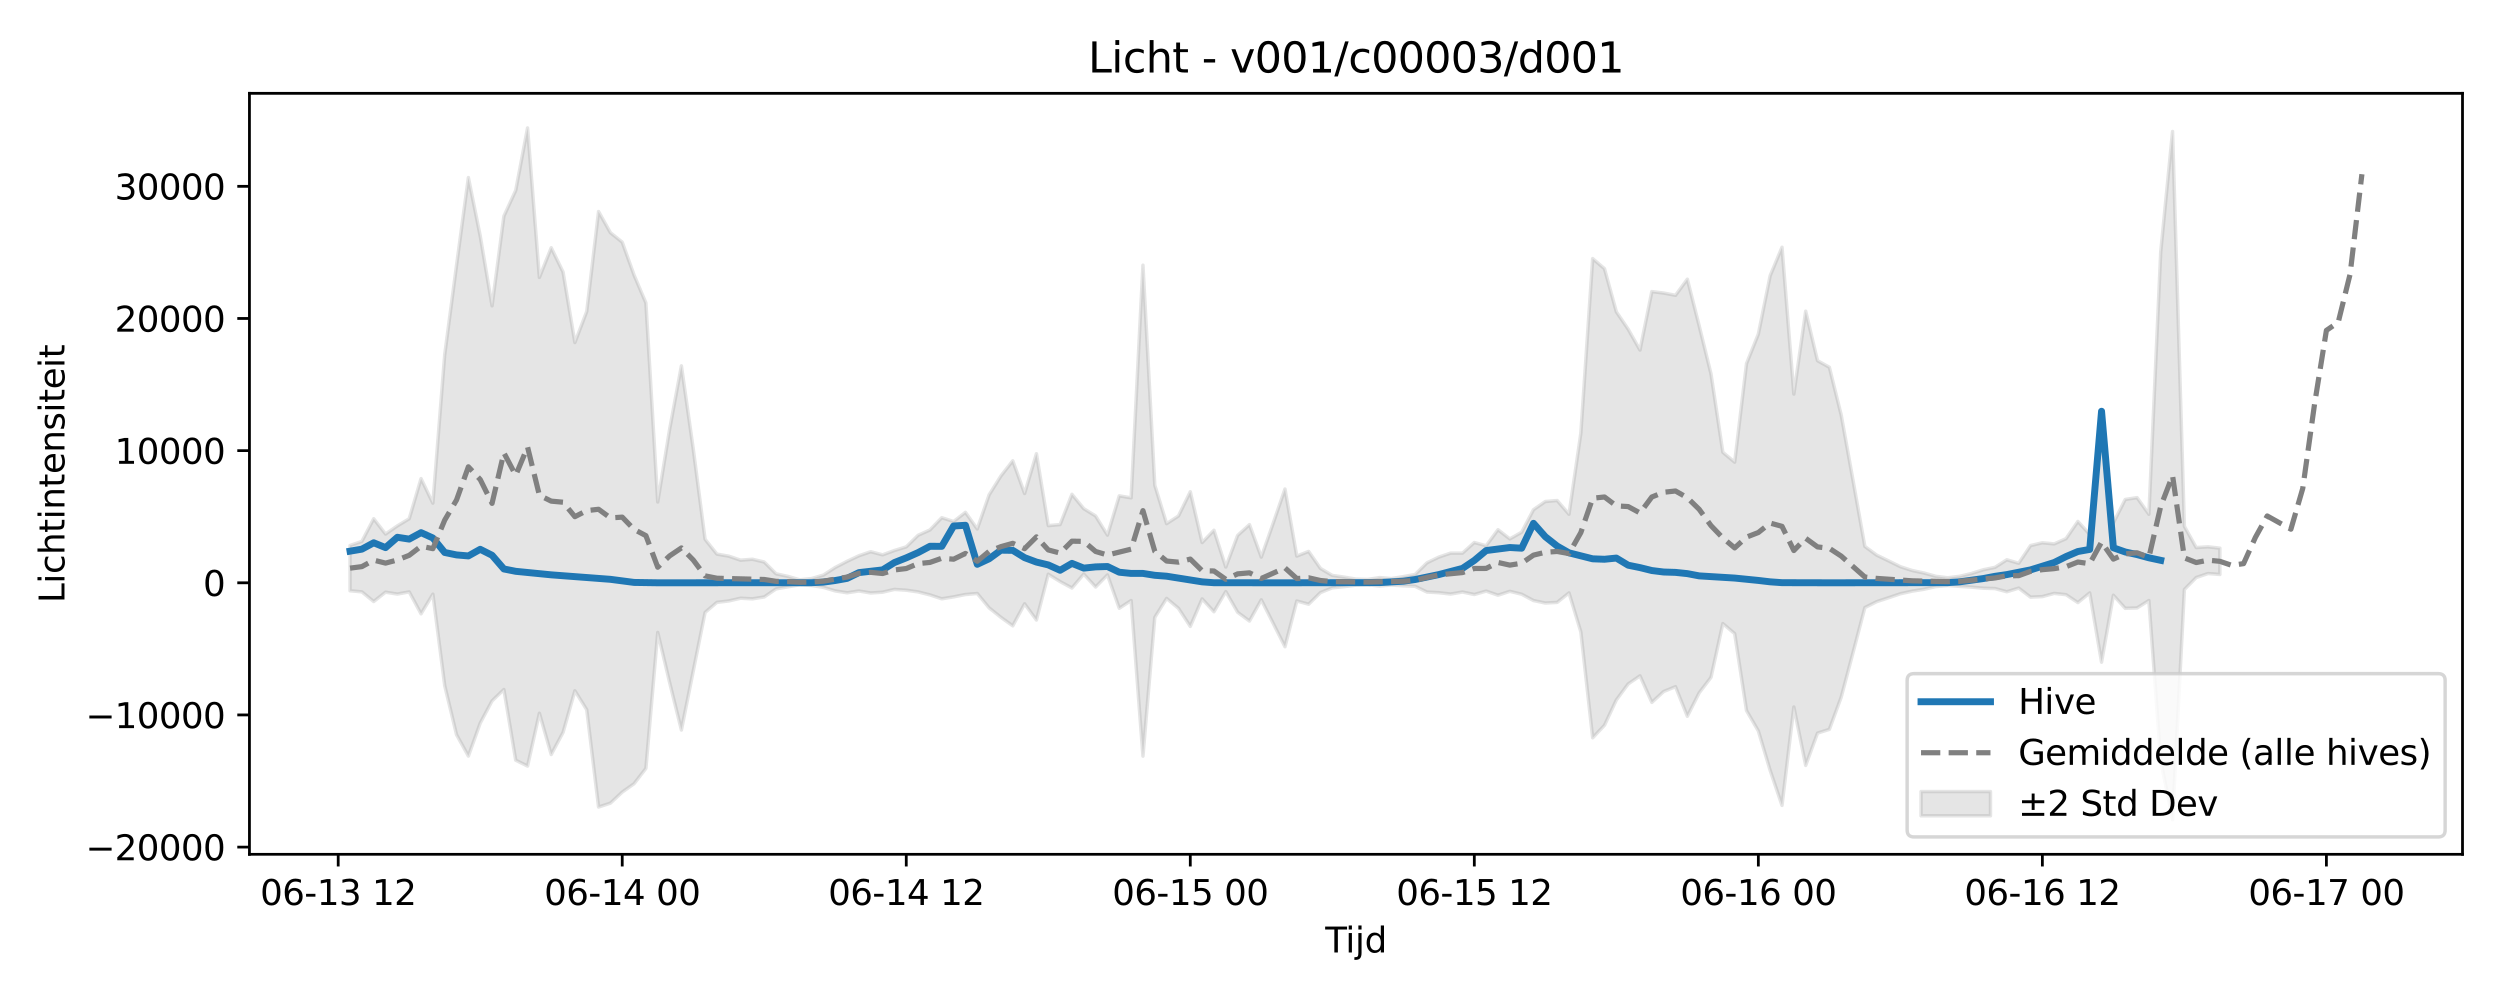 <?xml version="1.0" encoding="utf-8" standalone="no"?>
<!DOCTYPE svg PUBLIC "-//W3C//DTD SVG 1.1//EN"
  "http://www.w3.org/Graphics/SVG/1.1/DTD/svg11.dtd">
<svg xmlns:xlink="http://www.w3.org/1999/xlink" width="720pt" height="288pt" viewBox="0 0 720 288" xmlns="http://www.w3.org/2000/svg" version="1.1">
 <defs>
  <style type="text/css">*{stroke-linejoin: round; stroke-linecap: butt}</style>
 </defs>
 <g id="figure_1">
  <g id="patch_1">
   <path d="M 0 288 
L 720 288 
L 720 0 
L 0 0 
z
" style="fill: #ffffff"/>
  </g>
  <g id="axes_1">
   <g id="patch_2">
    <path d="M 71.84 246.04 
L 709.2 246.04 
L 709.2 26.88 
L 71.84 26.88 
z
" style="fill: #ffffff"/>
   </g>
   <g id="FillBetweenPolyCollection_1">
    <defs>
     <path id="m8321be81e9" d="M 100.811 -130.896 
L 100.811 -117.856 
L 104.219 -117.547 
L 107.628 -114.756 
L 111.036 -117.452 
L 114.444 -116.908 
L 117.853 -117.532 
L 121.261 -111.22 
L 124.669 -116.88 
L 128.078 -90.547 
L 131.486 -76.402 
L 134.894 -70.251 
L 138.303 -79.747 
L 141.711 -86.14 
L 145.119 -89.418 
L 148.528 -69.056 
L 151.936 -67.37 
L 155.344 -82.596 
L 158.753 -70.696 
L 162.161 -77.067 
L 165.569 -89.052 
L 168.978 -83.592 
L 172.386 -55.575 
L 175.794 -56.695 
L 179.203 -59.874 
L 182.611 -62.295 
L 186.019 -66.708 
L 189.428 -105.871 
L 192.836 -91.498 
L 196.244 -77.75 
L 199.653 -94.716 
L 203.061 -111.617 
L 206.47 -114.519 
L 209.878 -114.92 
L 213.286 -115.712 
L 216.695 -115.527 
L 220.103 -116.077 
L 223.511 -118.398 
L 226.92 -118.995 
L 230.328 -119.586 
L 233.736 -119.37 
L 237.145 -118.836 
L 240.553 -117.814 
L 243.961 -117.274 
L 247.37 -117.799 
L 250.778 -117.218 
L 254.186 -117.447 
L 257.595 -118.248 
L 261.003 -118.019 
L 264.411 -117.529 
L 267.82 -116.67 
L 271.228 -115.543 
L 274.636 -116.096 
L 278.045 -116.775 
L 281.453 -117.078 
L 284.861 -112.936 
L 288.27 -110.203 
L 291.678 -107.756 
L 295.086 -114.102 
L 298.495 -109.432 
L 301.903 -122.621 
L 305.311 -120.501 
L 308.72 -118.649 
L 312.128 -122.666 
L 315.536 -118.94 
L 318.945 -122.424 
L 322.353 -112.819 
L 325.761 -115.055 
L 329.17 -70.234 
L 332.578 -110.19 
L 335.987 -115.653 
L 339.395 -112.802 
L 342.803 -107.588 
L 346.212 -115.514 
L 349.62 -111.819 
L 353.028 -117.619 
L 356.437 -111.664 
L 359.845 -109.142 
L 363.253 -115.259 
L 366.662 -108.508 
L 370.07 -101.735 
L 373.478 -114.909 
L 376.887 -113.992 
L 380.295 -117.335 
L 383.703 -118.708 
L 387.112 -119.045 
L 390.52 -119.469 
L 393.928 -119.587 
L 397.337 -119.219 
L 400.745 -119.524 
L 404.153 -119.275 
L 407.562 -119.142 
L 410.97 -117.489 
L 414.378 -117.301 
L 417.787 -116.912 
L 421.195 -117.498 
L 424.603 -116.78 
L 428.012 -117.763 
L 431.42 -116.576 
L 434.828 -117.7 
L 438.237 -116.86 
L 441.645 -115.039 
L 445.053 -114.33 
L 448.462 -114.504 
L 451.87 -117.248 
L 455.279 -106.03 
L 458.687 -75.504 
L 462.095 -79.128 
L 465.504 -86.403 
L 468.912 -91.024 
L 472.32 -93.362 
L 475.729 -85.708 
L 479.137 -88.849 
L 482.545 -90.235 
L 485.954 -81.713 
L 489.362 -88.456 
L 492.77 -92.919 
L 496.179 -108.409 
L 499.587 -105.509 
L 502.995 -83.347 
L 506.404 -77.484 
L 509.812 -66.1 
L 513.22 -56.036 
L 516.629 -84.387 
L 520.037 -67.564 
L 523.445 -76.86 
L 526.854 -77.946 
L 530.262 -87.198 
L 533.67 -100.042 
L 537.079 -113.012 
L 540.487 -114.721 
L 543.895 -115.841 
L 547.304 -116.994 
L 550.712 -117.748 
L 554.12 -118.295 
L 557.529 -119.065 
L 560.937 -119.373 
L 564.345 -119.121 
L 567.754 -118.91 
L 571.162 -118.598 
L 574.57 -118.491 
L 577.979 -117.572 
L 581.387 -118.63 
L 584.796 -116.019 
L 588.204 -116.181 
L 591.612 -117.1 
L 595.021 -116.73 
L 598.429 -114.449 
L 601.837 -117.248 
L 605.246 -97.288 
L 608.654 -116.571 
L 612.062 -112.804 
L 615.471 -112.91 
L 618.879 -115.05 
L 622.287 -68.917 
L 625.696 -51.922 
L 629.104 -118.23 
L 632.512 -121.673 
L 635.921 -122.828 
L 639.329 -122.549 
L 639.329 -130.13 
L 639.329 -130.13 
L 635.921 -130.517 
L 632.512 -130.303 
L 629.104 -136.422 
L 625.696 -250.135 
L 622.287 -215.434 
L 618.879 -139.885 
L 615.471 -144.692 
L 612.062 -144.152 
L 608.654 -137.386 
L 605.246 -166.46 
L 601.837 -134.07 
L 598.429 -137.827 
L 595.021 -132.869 
L 591.612 -131.361 
L 588.204 -131.688 
L 584.796 -130.877 
L 581.387 -125.783 
L 577.979 -126.788 
L 574.57 -124.614 
L 571.162 -123.9 
L 567.754 -122.826 
L 564.345 -122.019 
L 560.937 -121.601 
L 557.529 -122.018 
L 554.12 -122.97 
L 550.712 -123.694 
L 547.304 -124.792 
L 543.895 -126.482 
L 540.487 -128.125 
L 537.079 -130.63 
L 533.67 -149.647 
L 530.262 -168.505 
L 526.854 -182.23 
L 523.445 -184.123 
L 520.037 -198.383 
L 516.629 -174.511 
L 513.22 -216.791 
L 509.812 -208.611 
L 506.404 -191.787 
L 502.995 -183.279 
L 499.587 -154.898 
L 496.179 -157.732 
L 492.77 -180.318 
L 489.362 -194.182 
L 485.954 -207.595 
L 482.545 -202.953 
L 479.137 -203.604 
L 475.729 -204.029 
L 472.32 -187.172 
L 468.912 -193.192 
L 465.504 -198.203 
L 462.095 -210.613 
L 458.687 -213.524 
L 455.279 -163.199 
L 451.87 -139.891 
L 448.462 -143.856 
L 445.053 -143.568 
L 441.645 -141.21 
L 438.237 -134.723 
L 434.828 -132.794 
L 431.42 -135.447 
L 428.012 -130.825 
L 424.603 -131.764 
L 421.195 -128.705 
L 417.787 -128.705 
L 414.378 -127.555 
L 410.97 -125.914 
L 407.562 -122.557 
L 404.153 -121.935 
L 400.745 -121.373 
L 397.337 -121.664 
L 393.928 -121.126 
L 390.52 -121.22 
L 387.112 -121.795 
L 383.703 -122.28 
L 380.295 -124.292 
L 376.887 -129.193 
L 373.478 -127.849 
L 370.07 -147.164 
L 366.662 -137.26 
L 363.253 -127.543 
L 359.845 -136.905 
L 356.437 -133.791 
L 353.028 -124.694 
L 349.62 -135.289 
L 346.212 -131.744 
L 342.803 -146.378 
L 339.395 -139.398 
L 335.987 -137.187 
L 332.578 -148.262 
L 329.17 -211.627 
L 325.761 -144.631 
L 322.353 -145.191 
L 318.945 -133.886 
L 315.536 -139.412 
L 312.128 -141.499 
L 308.72 -145.64 
L 305.311 -136.929 
L 301.903 -136.618 
L 298.495 -157.331 
L 295.086 -145.872 
L 291.678 -155.292 
L 288.27 -150.939 
L 284.861 -145.478 
L 281.453 -135.662 
L 278.045 -140.448 
L 274.636 -137.806 
L 271.228 -138.908 
L 267.82 -135.376 
L 264.411 -133.838 
L 261.003 -130.506 
L 257.595 -129.46 
L 254.186 -128.209 
L 250.778 -129.11 
L 247.37 -127.945 
L 243.961 -126.344 
L 240.553 -124.576 
L 237.145 -122.384 
L 233.736 -121.385 
L 230.328 -121.02 
L 226.92 -122.002 
L 223.511 -122.748 
L 220.103 -126.137 
L 216.695 -126.942 
L 213.286 -126.671 
L 209.878 -127.833 
L 206.47 -128.42 
L 203.061 -132.685 
L 199.653 -158.732 
L 196.244 -182.639 
L 192.836 -164.291 
L 189.428 -143.414 
L 186.019 -200.764 
L 182.611 -208.774 
L 179.203 -218.26 
L 175.794 -220.991 
L 172.386 -227.084 
L 168.978 -198.295 
L 165.569 -189.343 
L 162.161 -209.656 
L 158.753 -216.648 
L 155.344 -208.11 
L 151.936 -251.158 
L 148.528 -233.167 
L 145.119 -225.743 
L 141.711 -199.926 
L 138.303 -220.048 
L 134.894 -236.866 
L 131.486 -211.631 
L 128.078 -185.877 
L 124.669 -143.089 
L 121.261 -150.164 
L 117.853 -138.607 
L 114.444 -136.55 
L 111.036 -134.197 
L 107.628 -138.606 
L 104.219 -132.081 
L 100.811 -130.896 
z
" style="stroke: #808080; stroke-opacity: 0.2"/>
    </defs>
    <g clip-path="url(#pd812eb511c)">
     <use xlink:href="#m8321be81e9" x="0" y="288" style="fill: #808080; fill-opacity: 0.2; stroke: #808080; stroke-opacity: 0.2"/>
    </g>
   </g>
   <g id="matplotlib.axis_1">
    <g id="xtick_1">
     <g id="line2d_1">
      <defs>
       <path id="mb8c7b0d42c" d="M 0 0 
L 0 3.5 
" style="stroke: #000000; stroke-width: 0.8"/>
      </defs>
      <g>
       <use xlink:href="#mb8c7b0d42c" x="97.403" y="246.04" style="stroke: #000000; stroke-width: 0.8"/>
      </g>
     </g>
     <g id="text_1">
      <!-- 06-13 12 -->
      <g transform="translate(74.922 260.638) scale(0.1 -0.1)">
       <defs>
        <path id="DejaVuSans-30" d="M 2034 4250 
Q 1547 4250 1301 3770 
Q 1056 3291 1056 2328 
Q 1056 1369 1301 889 
Q 1547 409 2034 409 
Q 2525 409 2770 889 
Q 3016 1369 3016 2328 
Q 3016 3291 2770 3770 
Q 2525 4250 2034 4250 
z
M 2034 4750 
Q 2819 4750 3233 4129 
Q 3647 3509 3647 2328 
Q 3647 1150 3233 529 
Q 2819 -91 2034 -91 
Q 1250 -91 836 529 
Q 422 1150 422 2328 
Q 422 3509 836 4129 
Q 1250 4750 2034 4750 
z
" transform="scale(0.016)"/>
        <path id="DejaVuSans-36" d="M 2113 2584 
Q 1688 2584 1439 2293 
Q 1191 2003 1191 1497 
Q 1191 994 1439 701 
Q 1688 409 2113 409 
Q 2538 409 2786 701 
Q 3034 994 3034 1497 
Q 3034 2003 2786 2293 
Q 2538 2584 2113 2584 
z
M 3366 4563 
L 3366 3988 
Q 3128 4100 2886 4159 
Q 2644 4219 2406 4219 
Q 1781 4219 1451 3797 
Q 1122 3375 1075 2522 
Q 1259 2794 1537 2939 
Q 1816 3084 2150 3084 
Q 2853 3084 3261 2657 
Q 3669 2231 3669 1497 
Q 3669 778 3244 343 
Q 2819 -91 2113 -91 
Q 1303 -91 875 529 
Q 447 1150 447 2328 
Q 447 3434 972 4092 
Q 1497 4750 2381 4750 
Q 2619 4750 2861 4703 
Q 3103 4656 3366 4563 
z
" transform="scale(0.016)"/>
        <path id="DejaVuSans-2d" d="M 313 2009 
L 1997 2009 
L 1997 1497 
L 313 1497 
L 313 2009 
z
" transform="scale(0.016)"/>
        <path id="DejaVuSans-31" d="M 794 531 
L 1825 531 
L 1825 4091 
L 703 3866 
L 703 4441 
L 1819 4666 
L 2450 4666 
L 2450 531 
L 3481 531 
L 3481 0 
L 794 0 
L 794 531 
z
" transform="scale(0.016)"/>
        <path id="DejaVuSans-33" d="M 2597 2516 
Q 3050 2419 3304 2112 
Q 3559 1806 3559 1356 
Q 3559 666 3084 287 
Q 2609 -91 1734 -91 
Q 1441 -91 1130 -33 
Q 819 25 488 141 
L 488 750 
Q 750 597 1062 519 
Q 1375 441 1716 441 
Q 2309 441 2620 675 
Q 2931 909 2931 1356 
Q 2931 1769 2642 2001 
Q 2353 2234 1838 2234 
L 1294 2234 
L 1294 2753 
L 1863 2753 
Q 2328 2753 2575 2939 
Q 2822 3125 2822 3475 
Q 2822 3834 2567 4026 
Q 2313 4219 1838 4219 
Q 1578 4219 1281 4162 
Q 984 4106 628 3988 
L 628 4550 
Q 988 4650 1302 4700 
Q 1616 4750 1894 4750 
Q 2613 4750 3031 4423 
Q 3450 4097 3450 3541 
Q 3450 3153 3228 2886 
Q 3006 2619 2597 2516 
z
" transform="scale(0.016)"/>
        <path id="DejaVuSans-20" transform="scale(0.016)"/>
        <path id="DejaVuSans-32" d="M 1228 531 
L 3431 531 
L 3431 0 
L 469 0 
L 469 531 
Q 828 903 1448 1529 
Q 2069 2156 2228 2338 
Q 2531 2678 2651 2914 
Q 2772 3150 2772 3378 
Q 2772 3750 2511 3984 
Q 2250 4219 1831 4219 
Q 1534 4219 1204 4116 
Q 875 4013 500 3803 
L 500 4441 
Q 881 4594 1212 4672 
Q 1544 4750 1819 4750 
Q 2544 4750 2975 4387 
Q 3406 4025 3406 3419 
Q 3406 3131 3298 2873 
Q 3191 2616 2906 2266 
Q 2828 2175 2409 1742 
Q 1991 1309 1228 531 
z
" transform="scale(0.016)"/>
       </defs>
       <use xlink:href="#DejaVuSans-30"/>
       <use xlink:href="#DejaVuSans-36" transform="translate(63.623 0)"/>
       <use xlink:href="#DejaVuSans-2d" transform="translate(127.246 0)"/>
       <use xlink:href="#DejaVuSans-31" transform="translate(163.33 0)"/>
       <use xlink:href="#DejaVuSans-33" transform="translate(226.953 0)"/>
       <use xlink:href="#DejaVuSans-20" transform="translate(290.576 0)"/>
       <use xlink:href="#DejaVuSans-31" transform="translate(322.363 0)"/>
       <use xlink:href="#DejaVuSans-32" transform="translate(385.986 0)"/>
      </g>
     </g>
    </g>
    <g id="xtick_2">
     <g id="line2d_2">
      <g>
       <use xlink:href="#mb8c7b0d42c" x="179.203" y="246.04" style="stroke: #000000; stroke-width: 0.8"/>
      </g>
     </g>
     <g id="text_2">
      <!-- 06-14 00 -->
      <g transform="translate(156.722 260.638) scale(0.1 -0.1)">
       <defs>
        <path id="DejaVuSans-34" d="M 2419 4116 
L 825 1625 
L 2419 1625 
L 2419 4116 
z
M 2253 4666 
L 3047 4666 
L 3047 1625 
L 3713 1625 
L 3713 1100 
L 3047 1100 
L 3047 0 
L 2419 0 
L 2419 1100 
L 313 1100 
L 313 1709 
L 2253 4666 
z
" transform="scale(0.016)"/>
       </defs>
       <use xlink:href="#DejaVuSans-30"/>
       <use xlink:href="#DejaVuSans-36" transform="translate(63.623 0)"/>
       <use xlink:href="#DejaVuSans-2d" transform="translate(127.246 0)"/>
       <use xlink:href="#DejaVuSans-31" transform="translate(163.33 0)"/>
       <use xlink:href="#DejaVuSans-34" transform="translate(226.953 0)"/>
       <use xlink:href="#DejaVuSans-20" transform="translate(290.576 0)"/>
       <use xlink:href="#DejaVuSans-30" transform="translate(322.363 0)"/>
       <use xlink:href="#DejaVuSans-30" transform="translate(385.986 0)"/>
      </g>
     </g>
    </g>
    <g id="xtick_3">
     <g id="line2d_3">
      <g>
       <use xlink:href="#mb8c7b0d42c" x="261.003" y="246.04" style="stroke: #000000; stroke-width: 0.8"/>
      </g>
     </g>
     <g id="text_3">
      <!-- 06-14 12 -->
      <g transform="translate(238.523 260.638) scale(0.1 -0.1)">
       <use xlink:href="#DejaVuSans-30"/>
       <use xlink:href="#DejaVuSans-36" transform="translate(63.623 0)"/>
       <use xlink:href="#DejaVuSans-2d" transform="translate(127.246 0)"/>
       <use xlink:href="#DejaVuSans-31" transform="translate(163.33 0)"/>
       <use xlink:href="#DejaVuSans-34" transform="translate(226.953 0)"/>
       <use xlink:href="#DejaVuSans-20" transform="translate(290.576 0)"/>
       <use xlink:href="#DejaVuSans-31" transform="translate(322.363 0)"/>
       <use xlink:href="#DejaVuSans-32" transform="translate(385.986 0)"/>
      </g>
     </g>
    </g>
    <g id="xtick_4">
     <g id="line2d_4">
      <g>
       <use xlink:href="#mb8c7b0d42c" x="342.803" y="246.04" style="stroke: #000000; stroke-width: 0.8"/>
      </g>
     </g>
     <g id="text_4">
      <!-- 06-15 00 -->
      <g transform="translate(320.323 260.638) scale(0.1 -0.1)">
       <defs>
        <path id="DejaVuSans-35" d="M 691 4666 
L 3169 4666 
L 3169 4134 
L 1269 4134 
L 1269 2991 
Q 1406 3038 1543 3061 
Q 1681 3084 1819 3084 
Q 2600 3084 3056 2656 
Q 3513 2228 3513 1497 
Q 3513 744 3044 326 
Q 2575 -91 1722 -91 
Q 1428 -91 1123 -41 
Q 819 9 494 109 
L 494 744 
Q 775 591 1075 516 
Q 1375 441 1709 441 
Q 2250 441 2565 725 
Q 2881 1009 2881 1497 
Q 2881 1984 2565 2268 
Q 2250 2553 1709 2553 
Q 1456 2553 1204 2497 
Q 953 2441 691 2322 
L 691 4666 
z
" transform="scale(0.016)"/>
       </defs>
       <use xlink:href="#DejaVuSans-30"/>
       <use xlink:href="#DejaVuSans-36" transform="translate(63.623 0)"/>
       <use xlink:href="#DejaVuSans-2d" transform="translate(127.246 0)"/>
       <use xlink:href="#DejaVuSans-31" transform="translate(163.33 0)"/>
       <use xlink:href="#DejaVuSans-35" transform="translate(226.953 0)"/>
       <use xlink:href="#DejaVuSans-20" transform="translate(290.576 0)"/>
       <use xlink:href="#DejaVuSans-30" transform="translate(322.363 0)"/>
       <use xlink:href="#DejaVuSans-30" transform="translate(385.986 0)"/>
      </g>
     </g>
    </g>
    <g id="xtick_5">
     <g id="line2d_5">
      <g>
       <use xlink:href="#mb8c7b0d42c" x="424.603" y="246.04" style="stroke: #000000; stroke-width: 0.8"/>
      </g>
     </g>
     <g id="text_5">
      <!-- 06-15 12 -->
      <g transform="translate(402.123 260.638) scale(0.1 -0.1)">
       <use xlink:href="#DejaVuSans-30"/>
       <use xlink:href="#DejaVuSans-36" transform="translate(63.623 0)"/>
       <use xlink:href="#DejaVuSans-2d" transform="translate(127.246 0)"/>
       <use xlink:href="#DejaVuSans-31" transform="translate(163.33 0)"/>
       <use xlink:href="#DejaVuSans-35" transform="translate(226.953 0)"/>
       <use xlink:href="#DejaVuSans-20" transform="translate(290.576 0)"/>
       <use xlink:href="#DejaVuSans-31" transform="translate(322.363 0)"/>
       <use xlink:href="#DejaVuSans-32" transform="translate(385.986 0)"/>
      </g>
     </g>
    </g>
    <g id="xtick_6">
     <g id="line2d_6">
      <g>
       <use xlink:href="#mb8c7b0d42c" x="506.404" y="246.04" style="stroke: #000000; stroke-width: 0.8"/>
      </g>
     </g>
     <g id="text_6">
      <!-- 06-16 00 -->
      <g transform="translate(483.923 260.638) scale(0.1 -0.1)">
       <use xlink:href="#DejaVuSans-30"/>
       <use xlink:href="#DejaVuSans-36" transform="translate(63.623 0)"/>
       <use xlink:href="#DejaVuSans-2d" transform="translate(127.246 0)"/>
       <use xlink:href="#DejaVuSans-31" transform="translate(163.33 0)"/>
       <use xlink:href="#DejaVuSans-36" transform="translate(226.953 0)"/>
       <use xlink:href="#DejaVuSans-20" transform="translate(290.576 0)"/>
       <use xlink:href="#DejaVuSans-30" transform="translate(322.363 0)"/>
       <use xlink:href="#DejaVuSans-30" transform="translate(385.986 0)"/>
      </g>
     </g>
    </g>
    <g id="xtick_7">
     <g id="line2d_7">
      <g>
       <use xlink:href="#mb8c7b0d42c" x="588.204" y="246.04" style="stroke: #000000; stroke-width: 0.8"/>
      </g>
     </g>
     <g id="text_7">
      <!-- 06-16 12 -->
      <g transform="translate(565.723 260.638) scale(0.1 -0.1)">
       <use xlink:href="#DejaVuSans-30"/>
       <use xlink:href="#DejaVuSans-36" transform="translate(63.623 0)"/>
       <use xlink:href="#DejaVuSans-2d" transform="translate(127.246 0)"/>
       <use xlink:href="#DejaVuSans-31" transform="translate(163.33 0)"/>
       <use xlink:href="#DejaVuSans-36" transform="translate(226.953 0)"/>
       <use xlink:href="#DejaVuSans-20" transform="translate(290.576 0)"/>
       <use xlink:href="#DejaVuSans-31" transform="translate(322.363 0)"/>
       <use xlink:href="#DejaVuSans-32" transform="translate(385.986 0)"/>
      </g>
     </g>
    </g>
    <g id="xtick_8">
     <g id="line2d_8">
      <g>
       <use xlink:href="#mb8c7b0d42c" x="670.004" y="246.04" style="stroke: #000000; stroke-width: 0.8"/>
      </g>
     </g>
     <g id="text_8">
      <!-- 06-17 00 -->
      <g transform="translate(647.524 260.638) scale(0.1 -0.1)">
       <defs>
        <path id="DejaVuSans-37" d="M 525 4666 
L 3525 4666 
L 3525 4397 
L 1831 0 
L 1172 0 
L 2766 4134 
L 525 4134 
L 525 4666 
z
" transform="scale(0.016)"/>
       </defs>
       <use xlink:href="#DejaVuSans-30"/>
       <use xlink:href="#DejaVuSans-36" transform="translate(63.623 0)"/>
       <use xlink:href="#DejaVuSans-2d" transform="translate(127.246 0)"/>
       <use xlink:href="#DejaVuSans-31" transform="translate(163.33 0)"/>
       <use xlink:href="#DejaVuSans-37" transform="translate(226.953 0)"/>
       <use xlink:href="#DejaVuSans-20" transform="translate(290.576 0)"/>
       <use xlink:href="#DejaVuSans-30" transform="translate(322.363 0)"/>
       <use xlink:href="#DejaVuSans-30" transform="translate(385.986 0)"/>
      </g>
     </g>
    </g>
    <g id="text_9">
     <!-- Tijd -->
     <g transform="translate(381.67 274.317) scale(0.1 -0.1)">
      <defs>
       <path id="DejaVuSans-54" d="M -19 4666 
L 3928 4666 
L 3928 4134 
L 2272 4134 
L 2272 0 
L 1638 0 
L 1638 4134 
L -19 4134 
L -19 4666 
z
" transform="scale(0.016)"/>
       <path id="DejaVuSans-69" d="M 603 3500 
L 1178 3500 
L 1178 0 
L 603 0 
L 603 3500 
z
M 603 4863 
L 1178 4863 
L 1178 4134 
L 603 4134 
L 603 4863 
z
" transform="scale(0.016)"/>
       <path id="DejaVuSans-6a" d="M 603 3500 
L 1178 3500 
L 1178 -63 
Q 1178 -731 923 -1031 
Q 669 -1331 103 -1331 
L -116 -1331 
L -116 -844 
L 38 -844 
Q 366 -844 484 -692 
Q 603 -541 603 -63 
L 603 3500 
z
M 603 4863 
L 1178 4863 
L 1178 4134 
L 603 4134 
L 603 4863 
z
" transform="scale(0.016)"/>
       <path id="DejaVuSans-64" d="M 2906 2969 
L 2906 4863 
L 3481 4863 
L 3481 0 
L 2906 0 
L 2906 525 
Q 2725 213 2448 61 
Q 2172 -91 1784 -91 
Q 1150 -91 751 415 
Q 353 922 353 1747 
Q 353 2572 751 3078 
Q 1150 3584 1784 3584 
Q 2172 3584 2448 3432 
Q 2725 3281 2906 2969 
z
M 947 1747 
Q 947 1113 1208 752 
Q 1469 391 1925 391 
Q 2381 391 2643 752 
Q 2906 1113 2906 1747 
Q 2906 2381 2643 2742 
Q 2381 3103 1925 3103 
Q 1469 3103 1208 2742 
Q 947 2381 947 1747 
z
" transform="scale(0.016)"/>
      </defs>
      <use xlink:href="#DejaVuSans-54"/>
      <use xlink:href="#DejaVuSans-69" transform="translate(57.959 0)"/>
      <use xlink:href="#DejaVuSans-6a" transform="translate(85.742 0)"/>
      <use xlink:href="#DejaVuSans-64" transform="translate(113.525 0)"/>
     </g>
    </g>
   </g>
   <g id="matplotlib.axis_2">
    <g id="ytick_1">
     <g id="line2d_9">
      <defs>
       <path id="md08efd3fa2" d="M 0 0 
L -3.5 0 
" style="stroke: #000000; stroke-width: 0.8"/>
      </defs>
      <g>
       <use xlink:href="#md08efd3fa2" x="71.84" y="243.965" style="stroke: #000000; stroke-width: 0.8"/>
      </g>
     </g>
     <g id="text_10">
      <!-- −20000 -->
      <g transform="translate(24.648 247.764) scale(0.1 -0.1)">
       <defs>
        <path id="DejaVuSans-2212" d="M 678 2272 
L 4684 2272 
L 4684 1741 
L 678 1741 
L 678 2272 
z
" transform="scale(0.016)"/>
       </defs>
       <use xlink:href="#DejaVuSans-2212"/>
       <use xlink:href="#DejaVuSans-32" transform="translate(83.789 0)"/>
       <use xlink:href="#DejaVuSans-30" transform="translate(147.412 0)"/>
       <use xlink:href="#DejaVuSans-30" transform="translate(211.035 0)"/>
       <use xlink:href="#DejaVuSans-30" transform="translate(274.658 0)"/>
       <use xlink:href="#DejaVuSans-30" transform="translate(338.281 0)"/>
      </g>
     </g>
    </g>
    <g id="ytick_2">
     <g id="line2d_10">
      <g>
       <use xlink:href="#md08efd3fa2" x="71.84" y="205.904" style="stroke: #000000; stroke-width: 0.8"/>
      </g>
     </g>
     <g id="text_11">
      <!-- −10000 -->
      <g transform="translate(24.648 209.703) scale(0.1 -0.1)">
       <use xlink:href="#DejaVuSans-2212"/>
       <use xlink:href="#DejaVuSans-31" transform="translate(83.789 0)"/>
       <use xlink:href="#DejaVuSans-30" transform="translate(147.412 0)"/>
       <use xlink:href="#DejaVuSans-30" transform="translate(211.035 0)"/>
       <use xlink:href="#DejaVuSans-30" transform="translate(274.658 0)"/>
       <use xlink:href="#DejaVuSans-30" transform="translate(338.281 0)"/>
      </g>
     </g>
    </g>
    <g id="ytick_3">
     <g id="line2d_11">
      <g>
       <use xlink:href="#md08efd3fa2" x="71.84" y="167.844" style="stroke: #000000; stroke-width: 0.8"/>
      </g>
     </g>
     <g id="text_12">
      <!-- 0 -->
      <g transform="translate(58.477 171.643) scale(0.1 -0.1)">
       <use xlink:href="#DejaVuSans-30"/>
      </g>
     </g>
    </g>
    <g id="ytick_4">
     <g id="line2d_12">
      <g>
       <use xlink:href="#md08efd3fa2" x="71.84" y="129.783" style="stroke: #000000; stroke-width: 0.8"/>
      </g>
     </g>
     <g id="text_13">
      <!-- 10000 -->
      <g transform="translate(33.028 133.583) scale(0.1 -0.1)">
       <use xlink:href="#DejaVuSans-31"/>
       <use xlink:href="#DejaVuSans-30" transform="translate(63.623 0)"/>
       <use xlink:href="#DejaVuSans-30" transform="translate(127.246 0)"/>
       <use xlink:href="#DejaVuSans-30" transform="translate(190.869 0)"/>
       <use xlink:href="#DejaVuSans-30" transform="translate(254.492 0)"/>
      </g>
     </g>
    </g>
    <g id="ytick_5">
     <g id="line2d_13">
      <g>
       <use xlink:href="#md08efd3fa2" x="71.84" y="91.723" style="stroke: #000000; stroke-width: 0.8"/>
      </g>
     </g>
     <g id="text_14">
      <!-- 20000 -->
      <g transform="translate(33.028 95.522) scale(0.1 -0.1)">
       <use xlink:href="#DejaVuSans-32"/>
       <use xlink:href="#DejaVuSans-30" transform="translate(63.623 0)"/>
       <use xlink:href="#DejaVuSans-30" transform="translate(127.246 0)"/>
       <use xlink:href="#DejaVuSans-30" transform="translate(190.869 0)"/>
       <use xlink:href="#DejaVuSans-30" transform="translate(254.492 0)"/>
      </g>
     </g>
    </g>
    <g id="ytick_6">
     <g id="line2d_14">
      <g>
       <use xlink:href="#md08efd3fa2" x="71.84" y="53.663" style="stroke: #000000; stroke-width: 0.8"/>
      </g>
     </g>
     <g id="text_15">
      <!-- 30000 -->
      <g transform="translate(33.028 57.462) scale(0.1 -0.1)">
       <use xlink:href="#DejaVuSans-33"/>
       <use xlink:href="#DejaVuSans-30" transform="translate(63.623 0)"/>
       <use xlink:href="#DejaVuSans-30" transform="translate(127.246 0)"/>
       <use xlink:href="#DejaVuSans-30" transform="translate(190.869 0)"/>
       <use xlink:href="#DejaVuSans-30" transform="translate(254.492 0)"/>
      </g>
     </g>
    </g>
    <g id="text_16">
     <!-- Lichtintensiteit -->
     <g transform="translate(18.568 173.656) rotate(-90) scale(0.1 -0.1)">
      <defs>
       <path id="DejaVuSans-4c" d="M 628 4666 
L 1259 4666 
L 1259 531 
L 3531 531 
L 3531 0 
L 628 0 
L 628 4666 
z
" transform="scale(0.016)"/>
       <path id="DejaVuSans-63" d="M 3122 3366 
L 3122 2828 
Q 2878 2963 2633 3030 
Q 2388 3097 2138 3097 
Q 1578 3097 1268 2742 
Q 959 2388 959 1747 
Q 959 1106 1268 751 
Q 1578 397 2138 397 
Q 2388 397 2633 464 
Q 2878 531 3122 666 
L 3122 134 
Q 2881 22 2623 -34 
Q 2366 -91 2075 -91 
Q 1284 -91 818 406 
Q 353 903 353 1747 
Q 353 2603 823 3093 
Q 1294 3584 2113 3584 
Q 2378 3584 2631 3529 
Q 2884 3475 3122 3366 
z
" transform="scale(0.016)"/>
       <path id="DejaVuSans-68" d="M 3513 2113 
L 3513 0 
L 2938 0 
L 2938 2094 
Q 2938 2591 2744 2837 
Q 2550 3084 2163 3084 
Q 1697 3084 1428 2787 
Q 1159 2491 1159 1978 
L 1159 0 
L 581 0 
L 581 4863 
L 1159 4863 
L 1159 2956 
Q 1366 3272 1645 3428 
Q 1925 3584 2291 3584 
Q 2894 3584 3203 3211 
Q 3513 2838 3513 2113 
z
" transform="scale(0.016)"/>
       <path id="DejaVuSans-74" d="M 1172 4494 
L 1172 3500 
L 2356 3500 
L 2356 3053 
L 1172 3053 
L 1172 1153 
Q 1172 725 1289 603 
Q 1406 481 1766 481 
L 2356 481 
L 2356 0 
L 1766 0 
Q 1100 0 847 248 
Q 594 497 594 1153 
L 594 3053 
L 172 3053 
L 172 3500 
L 594 3500 
L 594 4494 
L 1172 4494 
z
" transform="scale(0.016)"/>
       <path id="DejaVuSans-6e" d="M 3513 2113 
L 3513 0 
L 2938 0 
L 2938 2094 
Q 2938 2591 2744 2837 
Q 2550 3084 2163 3084 
Q 1697 3084 1428 2787 
Q 1159 2491 1159 1978 
L 1159 0 
L 581 0 
L 581 3500 
L 1159 3500 
L 1159 2956 
Q 1366 3272 1645 3428 
Q 1925 3584 2291 3584 
Q 2894 3584 3203 3211 
Q 3513 2838 3513 2113 
z
" transform="scale(0.016)"/>
       <path id="DejaVuSans-65" d="M 3597 1894 
L 3597 1613 
L 953 1613 
Q 991 1019 1311 708 
Q 1631 397 2203 397 
Q 2534 397 2845 478 
Q 3156 559 3463 722 
L 3463 178 
Q 3153 47 2828 -22 
Q 2503 -91 2169 -91 
Q 1331 -91 842 396 
Q 353 884 353 1716 
Q 353 2575 817 3079 
Q 1281 3584 2069 3584 
Q 2775 3584 3186 3129 
Q 3597 2675 3597 1894 
z
M 3022 2063 
Q 3016 2534 2758 2815 
Q 2500 3097 2075 3097 
Q 1594 3097 1305 2825 
Q 1016 2553 972 2059 
L 3022 2063 
z
" transform="scale(0.016)"/>
       <path id="DejaVuSans-73" d="M 2834 3397 
L 2834 2853 
Q 2591 2978 2328 3040 
Q 2066 3103 1784 3103 
Q 1356 3103 1142 2972 
Q 928 2841 928 2578 
Q 928 2378 1081 2264 
Q 1234 2150 1697 2047 
L 1894 2003 
Q 2506 1872 2764 1633 
Q 3022 1394 3022 966 
Q 3022 478 2636 193 
Q 2250 -91 1575 -91 
Q 1294 -91 989 -36 
Q 684 19 347 128 
L 347 722 
Q 666 556 975 473 
Q 1284 391 1588 391 
Q 1994 391 2212 530 
Q 2431 669 2431 922 
Q 2431 1156 2273 1281 
Q 2116 1406 1581 1522 
L 1381 1569 
Q 847 1681 609 1914 
Q 372 2147 372 2553 
Q 372 3047 722 3315 
Q 1072 3584 1716 3584 
Q 2034 3584 2315 3537 
Q 2597 3491 2834 3397 
z
" transform="scale(0.016)"/>
      </defs>
      <use xlink:href="#DejaVuSans-4c"/>
      <use xlink:href="#DejaVuSans-69" transform="translate(55.713 0)"/>
      <use xlink:href="#DejaVuSans-63" transform="translate(83.496 0)"/>
      <use xlink:href="#DejaVuSans-68" transform="translate(138.477 0)"/>
      <use xlink:href="#DejaVuSans-74" transform="translate(201.855 0)"/>
      <use xlink:href="#DejaVuSans-69" transform="translate(241.064 0)"/>
      <use xlink:href="#DejaVuSans-6e" transform="translate(268.848 0)"/>
      <use xlink:href="#DejaVuSans-74" transform="translate(332.227 0)"/>
      <use xlink:href="#DejaVuSans-65" transform="translate(371.436 0)"/>
      <use xlink:href="#DejaVuSans-6e" transform="translate(432.959 0)"/>
      <use xlink:href="#DejaVuSans-73" transform="translate(496.338 0)"/>
      <use xlink:href="#DejaVuSans-69" transform="translate(548.438 0)"/>
      <use xlink:href="#DejaVuSans-74" transform="translate(576.221 0)"/>
      <use xlink:href="#DejaVuSans-65" transform="translate(615.43 0)"/>
      <use xlink:href="#DejaVuSans-69" transform="translate(676.953 0)"/>
      <use xlink:href="#DejaVuSans-74" transform="translate(704.736 0)"/>
     </g>
    </g>
   </g>
   <g id="line2d_15">
    <path d="M 100.811 158.736 
L 104.219 158.156 
L 107.628 156.32 
L 111.036 157.711 
L 114.444 154.737 
L 117.853 155.262 
L 121.261 153.403 
L 124.669 154.94 
L 128.078 159.114 
L 131.486 159.817 
L 134.894 160.108 
L 138.303 158.197 
L 141.711 159.917 
L 145.119 163.863 
L 148.528 164.539 
L 158.753 165.554 
L 175.794 166.844 
L 182.611 167.738 
L 189.428 167.844 
L 233.736 167.821 
L 237.145 167.651 
L 240.553 167.184 
L 243.961 166.576 
L 247.37 164.912 
L 254.186 164.131 
L 257.595 162.017 
L 261.003 160.66 
L 264.411 159.147 
L 267.82 157.332 
L 271.228 157.34 
L 274.636 151.488 
L 278.045 151.28 
L 281.453 162.52 
L 284.861 160.931 
L 288.27 158.455 
L 291.678 158.504 
L 295.086 160.605 
L 298.495 161.878 
L 301.903 162.695 
L 305.311 164.24 
L 308.72 162.252 
L 312.128 163.617 
L 315.536 163.263 
L 318.945 163.153 
L 322.353 164.8 
L 325.761 165.146 
L 329.17 165.145 
L 332.578 165.685 
L 335.987 165.948 
L 346.212 167.574 
L 349.62 167.824 
L 370.07 167.844 
L 397.337 167.792 
L 404.153 167.388 
L 407.562 166.899 
L 414.378 165.479 
L 421.195 163.698 
L 424.603 161.405 
L 428.012 158.559 
L 434.828 157.685 
L 438.237 157.88 
L 441.645 150.72 
L 445.053 154.578 
L 448.462 157.27 
L 451.87 159.217 
L 458.687 160.939 
L 462.095 161.066 
L 465.504 160.723 
L 468.912 162.778 
L 472.32 163.473 
L 475.729 164.315 
L 479.137 164.739 
L 482.545 164.846 
L 485.954 165.204 
L 489.362 165.853 
L 499.587 166.482 
L 506.404 167.166 
L 509.812 167.568 
L 513.22 167.808 
L 526.854 167.844 
L 560.937 167.802 
L 564.345 167.575 
L 571.162 166.627 
L 574.57 165.978 
L 577.979 165.479 
L 584.796 164.129 
L 591.612 162.007 
L 595.021 160.291 
L 598.429 158.839 
L 601.837 158.233 
L 605.246 118.448 
L 608.654 157.767 
L 612.062 158.966 
L 615.471 159.722 
L 618.879 160.646 
L 622.287 161.377 
L 622.287 161.377 
" clip-path="url(#pd812eb511c)" style="fill: none; stroke: #1f77b4; stroke-width: 2; stroke-linecap: square"/>
   </g>
   <g id="line2d_16">
    <path d="M 100.811 163.624 
L 104.219 163.186 
L 107.628 161.319 
L 111.036 162.176 
L 114.444 161.271 
L 117.853 159.93 
L 121.261 157.308 
L 124.669 158.015 
L 128.078 149.788 
L 131.486 143.984 
L 134.894 134.442 
L 138.303 138.102 
L 141.711 144.967 
L 145.119 130.42 
L 148.528 136.888 
L 151.936 128.736 
L 155.344 142.647 
L 158.753 144.328 
L 162.161 144.638 
L 165.569 148.802 
L 168.978 147.057 
L 172.386 146.67 
L 175.794 149.157 
L 179.203 148.933 
L 182.611 152.465 
L 186.019 154.264 
L 189.428 163.357 
L 192.836 160.105 
L 196.244 157.806 
L 199.653 161.276 
L 203.061 165.849 
L 206.47 166.53 
L 220.103 166.893 
L 223.511 167.427 
L 226.92 167.502 
L 230.328 167.697 
L 233.736 167.623 
L 237.145 167.39 
L 243.961 166.191 
L 247.37 165.128 
L 250.778 164.836 
L 254.186 165.172 
L 257.595 164.146 
L 261.003 163.737 
L 264.411 162.316 
L 267.82 161.977 
L 271.228 160.774 
L 274.636 161.049 
L 278.045 159.388 
L 281.453 161.63 
L 284.861 158.793 
L 288.27 157.429 
L 291.678 156.476 
L 295.086 158.013 
L 298.495 154.619 
L 301.903 158.381 
L 305.311 159.285 
L 308.72 155.856 
L 312.128 155.918 
L 315.536 158.824 
L 318.945 159.845 
L 325.761 158.157 
L 329.17 147.069 
L 332.578 158.774 
L 335.987 161.58 
L 339.395 161.9 
L 342.803 161.017 
L 346.212 164.371 
L 349.62 164.446 
L 353.028 166.843 
L 356.437 165.273 
L 359.845 164.976 
L 363.253 166.599 
L 370.07 163.551 
L 373.478 166.621 
L 376.887 166.407 
L 380.295 167.186 
L 383.703 167.506 
L 393.928 167.643 
L 404.153 167.395 
L 407.562 167.15 
L 410.97 166.299 
L 414.378 165.572 
L 421.195 164.899 
L 424.603 163.728 
L 428.012 163.706 
L 431.42 161.989 
L 434.828 162.753 
L 438.237 162.209 
L 441.645 159.876 
L 445.053 159.051 
L 448.462 158.82 
L 451.87 159.43 
L 455.279 153.386 
L 458.687 143.486 
L 462.095 143.13 
L 465.504 145.697 
L 468.912 145.892 
L 472.32 147.733 
L 475.729 143.132 
L 479.137 141.773 
L 482.545 141.406 
L 485.954 143.346 
L 489.362 146.681 
L 492.77 151.382 
L 496.179 154.93 
L 499.587 157.797 
L 502.995 154.687 
L 506.404 153.364 
L 509.812 150.645 
L 513.22 151.586 
L 516.629 158.551 
L 520.037 155.026 
L 523.445 157.508 
L 526.854 157.912 
L 530.262 160.148 
L 537.079 166.179 
L 540.487 166.577 
L 550.712 167.279 
L 560.937 167.513 
L 564.345 167.43 
L 574.57 166.447 
L 577.979 165.82 
L 581.387 165.793 
L 584.796 164.552 
L 588.204 164.065 
L 591.612 163.769 
L 595.021 163.201 
L 598.429 161.862 
L 601.837 162.341 
L 605.246 156.126 
L 608.654 161.021 
L 612.062 159.522 
L 615.471 159.199 
L 618.879 160.532 
L 622.287 145.824 
L 625.696 136.971 
L 629.104 160.674 
L 632.512 162.012 
L 635.921 161.327 
L 639.329 161.661 
L 642.737 162.818 
L 646.146 162.325 
L 649.554 154.763 
L 652.962 148.602 
L 659.779 152.404 
L 663.187 140.682 
L 666.596 116.343 
L 670.004 95.149 
L 673.412 92.8 
L 676.821 78.987 
L 680.229 50.174 
L 680.229 50.174 
" clip-path="url(#pd812eb511c)" style="fill: none; stroke-dasharray: 5.55,2.4; stroke-dashoffset: 0; stroke: #808080; stroke-width: 1.5"/>
   </g>
   <g id="patch_3">
    <path d="M 71.84 246.04 
L 71.84 26.88 
" style="fill: none; stroke: #000000; stroke-width: 0.8; stroke-linejoin: miter; stroke-linecap: square"/>
   </g>
   <g id="patch_4">
    <path d="M 709.2 246.04 
L 709.2 26.88 
" style="fill: none; stroke: #000000; stroke-width: 0.8; stroke-linejoin: miter; stroke-linecap: square"/>
   </g>
   <g id="patch_5">
    <path d="M 71.84 246.04 
L 709.2 246.04 
" style="fill: none; stroke: #000000; stroke-width: 0.8; stroke-linejoin: miter; stroke-linecap: square"/>
   </g>
   <g id="patch_6">
    <path d="M 71.84 26.88 
L 709.2 26.88 
" style="fill: none; stroke: #000000; stroke-width: 0.8; stroke-linejoin: miter; stroke-linecap: square"/>
   </g>
   <g id="text_17">
    <!-- Licht - v001/c00003/d001 -->
    <g transform="translate(313.383 20.88) scale(0.12 -0.12)">
     <defs>
      <path id="DejaVuSans-76" d="M 191 3500 
L 800 3500 
L 1894 563 
L 2988 3500 
L 3597 3500 
L 2284 0 
L 1503 0 
L 191 3500 
z
" transform="scale(0.016)"/>
      <path id="DejaVuSans-2f" d="M 1625 4666 
L 2156 4666 
L 531 -594 
L 0 -594 
L 1625 4666 
z
" transform="scale(0.016)"/>
     </defs>
     <use xlink:href="#DejaVuSans-4c"/>
     <use xlink:href="#DejaVuSans-69" transform="translate(55.713 0)"/>
     <use xlink:href="#DejaVuSans-63" transform="translate(83.496 0)"/>
     <use xlink:href="#DejaVuSans-68" transform="translate(138.477 0)"/>
     <use xlink:href="#DejaVuSans-74" transform="translate(201.855 0)"/>
     <use xlink:href="#DejaVuSans-20" transform="translate(241.064 0)"/>
     <use xlink:href="#DejaVuSans-2d" transform="translate(272.852 0)"/>
     <use xlink:href="#DejaVuSans-20" transform="translate(308.936 0)"/>
     <use xlink:href="#DejaVuSans-76" transform="translate(340.723 0)"/>
     <use xlink:href="#DejaVuSans-30" transform="translate(399.902 0)"/>
     <use xlink:href="#DejaVuSans-30" transform="translate(463.525 0)"/>
     <use xlink:href="#DejaVuSans-31" transform="translate(527.148 0)"/>
     <use xlink:href="#DejaVuSans-2f" transform="translate(590.771 0)"/>
     <use xlink:href="#DejaVuSans-63" transform="translate(624.463 0)"/>
     <use xlink:href="#DejaVuSans-30" transform="translate(679.443 0)"/>
     <use xlink:href="#DejaVuSans-30" transform="translate(743.066 0)"/>
     <use xlink:href="#DejaVuSans-30" transform="translate(806.689 0)"/>
     <use xlink:href="#DejaVuSans-30" transform="translate(870.312 0)"/>
     <use xlink:href="#DejaVuSans-33" transform="translate(933.936 0)"/>
     <use xlink:href="#DejaVuSans-2f" transform="translate(997.559 0)"/>
     <use xlink:href="#DejaVuSans-64" transform="translate(1031.25 0)"/>
     <use xlink:href="#DejaVuSans-30" transform="translate(1094.727 0)"/>
     <use xlink:href="#DejaVuSans-30" transform="translate(1158.35 0)"/>
     <use xlink:href="#DejaVuSans-31" transform="translate(1221.973 0)"/>
    </g>
   </g>
   <g id="legend_1">
    <g id="patch_7">
     <path d="M 551.256 241.04 
L 702.2 241.04 
Q 704.2 241.04 704.2 239.04 
L 704.2 196.006 
Q 704.2 194.006 702.2 194.006 
L 551.256 194.006 
Q 549.256 194.006 549.256 196.006 
L 549.256 239.04 
Q 549.256 241.04 551.256 241.04 
z
" style="fill: #ffffff; opacity: 0.8; stroke: #cccccc; stroke-linejoin: miter"/>
    </g>
    <g id="line2d_17">
     <path d="M 553.256 202.104 
L 563.256 202.104 
L 573.256 202.104 
" style="fill: none; stroke: #1f77b4; stroke-width: 2; stroke-linecap: square"/>
    </g>
    <g id="text_18">
     <!-- Hive -->
     <g transform="translate(581.256 205.604) scale(0.1 -0.1)">
      <defs>
       <path id="DejaVuSans-48" d="M 628 4666 
L 1259 4666 
L 1259 2753 
L 3553 2753 
L 3553 4666 
L 4184 4666 
L 4184 0 
L 3553 0 
L 3553 2222 
L 1259 2222 
L 1259 0 
L 628 0 
L 628 4666 
z
" transform="scale(0.016)"/>
      </defs>
      <use xlink:href="#DejaVuSans-48"/>
      <use xlink:href="#DejaVuSans-69" transform="translate(75.195 0)"/>
      <use xlink:href="#DejaVuSans-76" transform="translate(102.979 0)"/>
      <use xlink:href="#DejaVuSans-65" transform="translate(162.158 0)"/>
     </g>
    </g>
    <g id="line2d_18">
     <path d="M 553.256 216.782 
L 563.256 216.782 
L 573.256 216.782 
" style="fill: none; stroke-dasharray: 5.55,2.4; stroke-dashoffset: 0; stroke: #808080; stroke-width: 1.5"/>
    </g>
    <g id="text_19">
     <!-- Gemiddelde (alle hives) -->
     <g transform="translate(581.256 220.282) scale(0.1 -0.1)">
      <defs>
       <path id="DejaVuSans-47" d="M 3809 666 
L 3809 1919 
L 2778 1919 
L 2778 2438 
L 4434 2438 
L 4434 434 
Q 4069 175 3628 42 
Q 3188 -91 2688 -91 
Q 1594 -91 976 548 
Q 359 1188 359 2328 
Q 359 3472 976 4111 
Q 1594 4750 2688 4750 
Q 3144 4750 3555 4637 
Q 3966 4525 4313 4306 
L 4313 3634 
Q 3963 3931 3569 4081 
Q 3175 4231 2741 4231 
Q 1884 4231 1454 3753 
Q 1025 3275 1025 2328 
Q 1025 1384 1454 906 
Q 1884 428 2741 428 
Q 3075 428 3337 486 
Q 3600 544 3809 666 
z
" transform="scale(0.016)"/>
       <path id="DejaVuSans-6d" d="M 3328 2828 
Q 3544 3216 3844 3400 
Q 4144 3584 4550 3584 
Q 5097 3584 5394 3201 
Q 5691 2819 5691 2113 
L 5691 0 
L 5113 0 
L 5113 2094 
Q 5113 2597 4934 2840 
Q 4756 3084 4391 3084 
Q 3944 3084 3684 2787 
Q 3425 2491 3425 1978 
L 3425 0 
L 2847 0 
L 2847 2094 
Q 2847 2600 2669 2842 
Q 2491 3084 2119 3084 
Q 1678 3084 1418 2786 
Q 1159 2488 1159 1978 
L 1159 0 
L 581 0 
L 581 3500 
L 1159 3500 
L 1159 2956 
Q 1356 3278 1631 3431 
Q 1906 3584 2284 3584 
Q 2666 3584 2933 3390 
Q 3200 3197 3328 2828 
z
" transform="scale(0.016)"/>
       <path id="DejaVuSans-6c" d="M 603 4863 
L 1178 4863 
L 1178 0 
L 603 0 
L 603 4863 
z
" transform="scale(0.016)"/>
       <path id="DejaVuSans-28" d="M 1984 4856 
Q 1566 4138 1362 3434 
Q 1159 2731 1159 2009 
Q 1159 1288 1364 580 
Q 1569 -128 1984 -844 
L 1484 -844 
Q 1016 -109 783 600 
Q 550 1309 550 2009 
Q 550 2706 781 3412 
Q 1013 4119 1484 4856 
L 1984 4856 
z
" transform="scale(0.016)"/>
       <path id="DejaVuSans-61" d="M 2194 1759 
Q 1497 1759 1228 1600 
Q 959 1441 959 1056 
Q 959 750 1161 570 
Q 1363 391 1709 391 
Q 2188 391 2477 730 
Q 2766 1069 2766 1631 
L 2766 1759 
L 2194 1759 
z
M 3341 1997 
L 3341 0 
L 2766 0 
L 2766 531 
Q 2569 213 2275 61 
Q 1981 -91 1556 -91 
Q 1019 -91 701 211 
Q 384 513 384 1019 
Q 384 1609 779 1909 
Q 1175 2209 1959 2209 
L 2766 2209 
L 2766 2266 
Q 2766 2663 2505 2880 
Q 2244 3097 1772 3097 
Q 1472 3097 1187 3025 
Q 903 2953 641 2809 
L 641 3341 
Q 956 3463 1253 3523 
Q 1550 3584 1831 3584 
Q 2591 3584 2966 3190 
Q 3341 2797 3341 1997 
z
" transform="scale(0.016)"/>
       <path id="DejaVuSans-29" d="M 513 4856 
L 1013 4856 
Q 1481 4119 1714 3412 
Q 1947 2706 1947 2009 
Q 1947 1309 1714 600 
Q 1481 -109 1013 -844 
L 513 -844 
Q 928 -128 1133 580 
Q 1338 1288 1338 2009 
Q 1338 2731 1133 3434 
Q 928 4138 513 4856 
z
" transform="scale(0.016)"/>
      </defs>
      <use xlink:href="#DejaVuSans-47"/>
      <use xlink:href="#DejaVuSans-65" transform="translate(77.49 0)"/>
      <use xlink:href="#DejaVuSans-6d" transform="translate(139.014 0)"/>
      <use xlink:href="#DejaVuSans-69" transform="translate(236.426 0)"/>
      <use xlink:href="#DejaVuSans-64" transform="translate(264.209 0)"/>
      <use xlink:href="#DejaVuSans-64" transform="translate(327.686 0)"/>
      <use xlink:href="#DejaVuSans-65" transform="translate(391.162 0)"/>
      <use xlink:href="#DejaVuSans-6c" transform="translate(452.686 0)"/>
      <use xlink:href="#DejaVuSans-64" transform="translate(480.469 0)"/>
      <use xlink:href="#DejaVuSans-65" transform="translate(543.945 0)"/>
      <use xlink:href="#DejaVuSans-20" transform="translate(605.469 0)"/>
      <use xlink:href="#DejaVuSans-28" transform="translate(637.256 0)"/>
      <use xlink:href="#DejaVuSans-61" transform="translate(676.27 0)"/>
      <use xlink:href="#DejaVuSans-6c" transform="translate(737.549 0)"/>
      <use xlink:href="#DejaVuSans-6c" transform="translate(765.332 0)"/>
      <use xlink:href="#DejaVuSans-65" transform="translate(793.115 0)"/>
      <use xlink:href="#DejaVuSans-20" transform="translate(854.639 0)"/>
      <use xlink:href="#DejaVuSans-68" transform="translate(886.426 0)"/>
      <use xlink:href="#DejaVuSans-69" transform="translate(949.805 0)"/>
      <use xlink:href="#DejaVuSans-76" transform="translate(977.588 0)"/>
      <use xlink:href="#DejaVuSans-65" transform="translate(1036.768 0)"/>
      <use xlink:href="#DejaVuSans-73" transform="translate(1098.291 0)"/>
      <use xlink:href="#DejaVuSans-29" transform="translate(1150.391 0)"/>
     </g>
    </g>
    <g id="patch_8">
     <path d="M 553.256 234.96 
L 573.256 234.96 
L 573.256 227.96 
L 553.256 227.96 
z
" style="fill: #808080; fill-opacity: 0.2; stroke: #808080; stroke-opacity: 0.2; stroke-linejoin: miter"/>
    </g>
    <g id="text_20">
     <!-- ±2 Std Dev -->
     <g transform="translate(581.256 234.96) scale(0.1 -0.1)">
      <defs>
       <path id="DejaVuSans-b1" d="M 2944 4013 
L 2944 2803 
L 4684 2803 
L 4684 2272 
L 2944 2272 
L 2944 1063 
L 2419 1063 
L 2419 2272 
L 678 2272 
L 678 2803 
L 2419 2803 
L 2419 4013 
L 2944 4013 
z
M 678 531 
L 4684 531 
L 4684 0 
L 678 0 
L 678 531 
z
" transform="scale(0.016)"/>
       <path id="DejaVuSans-53" d="M 3425 4513 
L 3425 3897 
Q 3066 4069 2747 4153 
Q 2428 4238 2131 4238 
Q 1616 4238 1336 4038 
Q 1056 3838 1056 3469 
Q 1056 3159 1242 3001 
Q 1428 2844 1947 2747 
L 2328 2669 
Q 3034 2534 3370 2195 
Q 3706 1856 3706 1288 
Q 3706 609 3251 259 
Q 2797 -91 1919 -91 
Q 1588 -91 1214 -16 
Q 841 59 441 206 
L 441 856 
Q 825 641 1194 531 
Q 1563 422 1919 422 
Q 2459 422 2753 634 
Q 3047 847 3047 1241 
Q 3047 1584 2836 1778 
Q 2625 1972 2144 2069 
L 1759 2144 
Q 1053 2284 737 2584 
Q 422 2884 422 3419 
Q 422 4038 858 4394 
Q 1294 4750 2059 4750 
Q 2388 4750 2728 4690 
Q 3069 4631 3425 4513 
z
" transform="scale(0.016)"/>
       <path id="DejaVuSans-44" d="M 1259 4147 
L 1259 519 
L 2022 519 
Q 2988 519 3436 956 
Q 3884 1394 3884 2338 
Q 3884 3275 3436 3711 
Q 2988 4147 2022 4147 
L 1259 4147 
z
M 628 4666 
L 1925 4666 
Q 3281 4666 3915 4102 
Q 4550 3538 4550 2338 
Q 4550 1131 3912 565 
Q 3275 0 1925 0 
L 628 0 
L 628 4666 
z
" transform="scale(0.016)"/>
      </defs>
      <use xlink:href="#DejaVuSans-b1"/>
      <use xlink:href="#DejaVuSans-32" transform="translate(83.789 0)"/>
      <use xlink:href="#DejaVuSans-20" transform="translate(147.412 0)"/>
      <use xlink:href="#DejaVuSans-53" transform="translate(179.199 0)"/>
      <use xlink:href="#DejaVuSans-74" transform="translate(242.676 0)"/>
      <use xlink:href="#DejaVuSans-64" transform="translate(281.885 0)"/>
      <use xlink:href="#DejaVuSans-20" transform="translate(345.361 0)"/>
      <use xlink:href="#DejaVuSans-44" transform="translate(377.148 0)"/>
      <use xlink:href="#DejaVuSans-65" transform="translate(454.15 0)"/>
      <use xlink:href="#DejaVuSans-76" transform="translate(515.674 0)"/>
     </g>
    </g>
   </g>
  </g>
 </g>
 <defs>
  <clipPath id="pd812eb511c">
   <rect x="71.84" y="26.88" width="637.36" height="219.16"/>
  </clipPath>
 </defs>
</svg>
